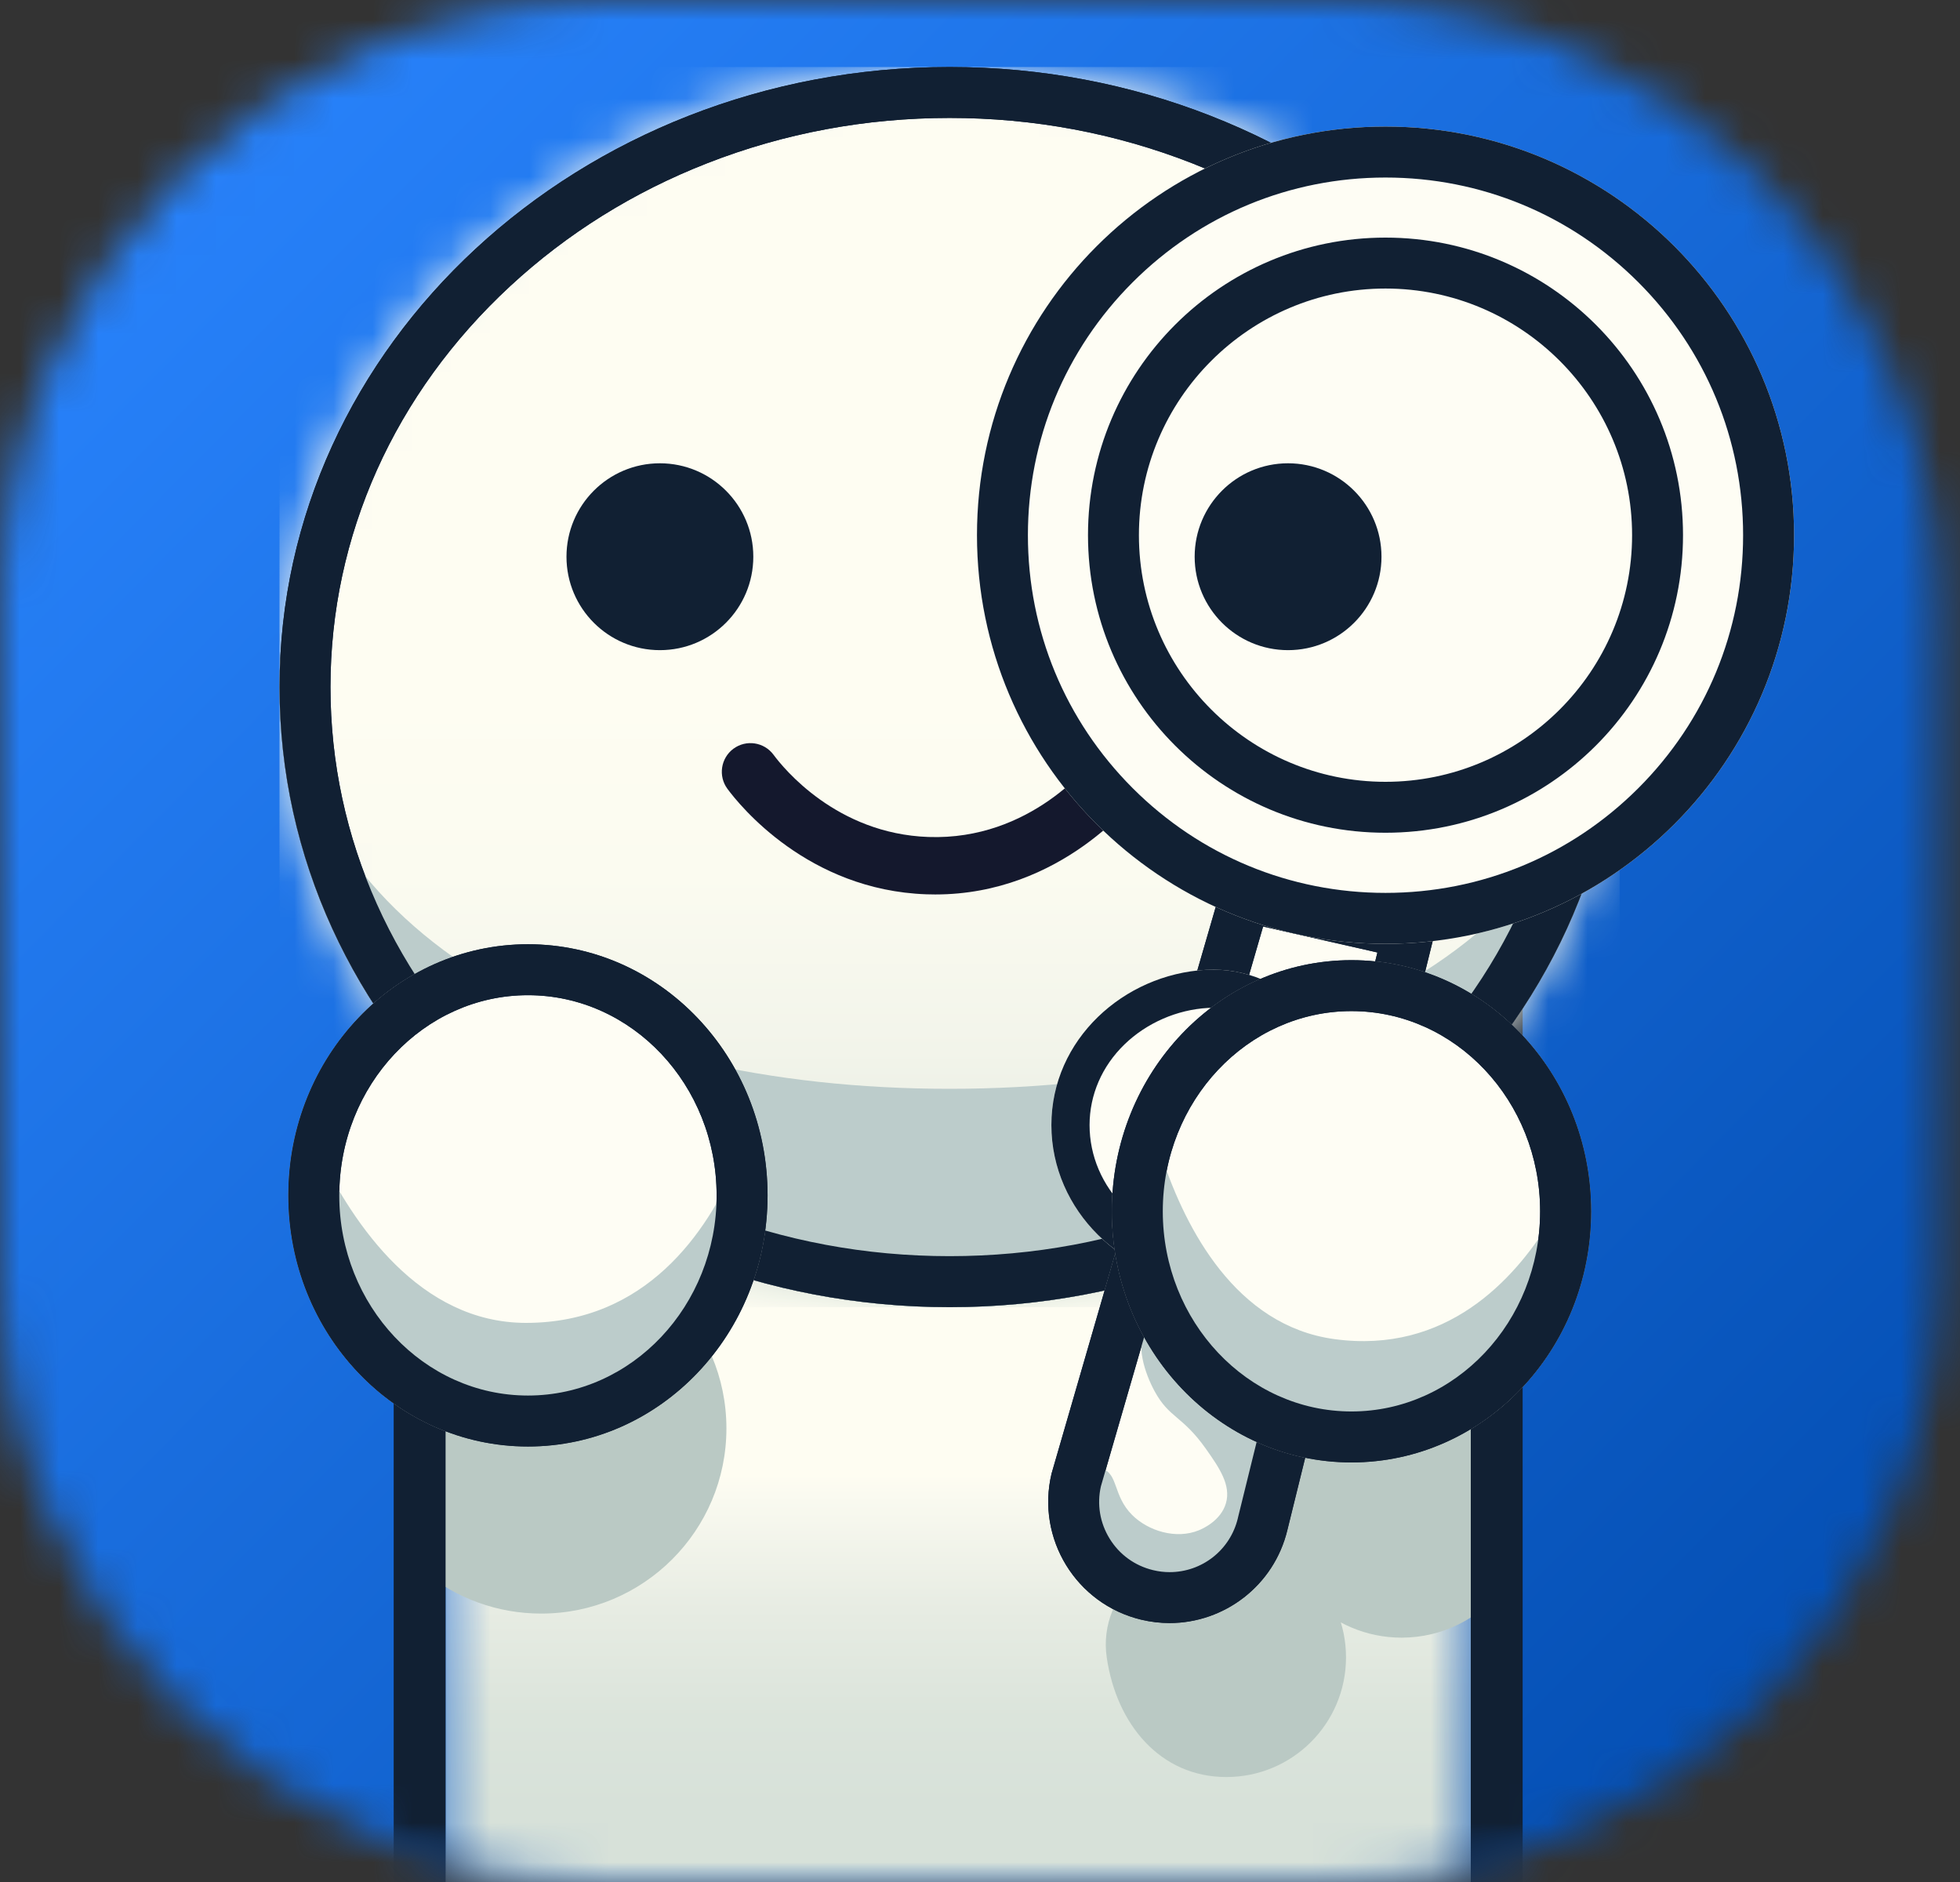 <svg width="50" height="48" viewBox="0 0 50 48" fill="none" xmlns="http://www.w3.org/2000/svg">
<rect x="0" y="0" width="50" height="48" fill="#333333" stroke="none"/>
<mask id="mask0_4444_18289" style="mask-type:luminance" maskUnits="userSpaceOnUse" x="0" y="0" width="50" height="48">
<path d="M15.472 0C6.927 0 0 6.927 0 15.472V32.528C0 41.073 6.927 48 15.472 48H33.99C42.535 48 49.462 41.073 49.462 32.528V15.472C49.462 6.927 42.535 0 33.99 0H15.472Z" fill="white"/>
</mask>
<g mask="url(#mask0_4444_18289)">
<path d="M5.786 63.897L-15.427 5.615L43.676 -15.897L64.889 42.385L5.786 63.897Z" fill="url(#paint0_linear_4444_18289)"/>
</g>
<mask id="mask1_4444_18289" style="mask-type:luminance" maskUnits="userSpaceOnUse" x="11" y="26" width="27" height="22">
<path d="M11.367 26.233V47.449C12.674 47.808 14.051 48 15.472 48H33.99C35.205 48 36.386 47.86 37.52 47.596V26.233H11.367Z" fill="white"/>
</mask>
<g mask="url(#mask1_4444_18289)">
<path d="M37.52 26.233H11.367V48H37.52V26.233Z" fill="url(#paint1_linear_4444_18289)"/>
</g>
<mask id="mask2_4444_18289" style="mask-type:luminance" maskUnits="userSpaceOnUse" x="0" y="0" width="50" height="48">
<path d="M15.472 0C6.927 0 0 6.927 0 15.472V32.528C0 41.073 6.927 48 15.472 48H33.99C42.535 48 49.462 41.073 49.462 32.528V15.472C49.462 6.927 42.535 0 33.99 0H15.472Z" fill="white"/>
</mask>
<g mask="url(#mask2_4444_18289)">
<path d="M34.337 42.271C34.337 43.957 32.971 45.323 31.285 45.323C29.599 45.323 28.48 43.977 28.233 42.271C27.991 40.603 29.616 39.25 31.285 39.219C32.971 39.186 34.337 40.586 34.337 42.271Z" fill="#BAC9C4"/>
</g>
<mask id="mask3_4444_18289" style="mask-type:luminance" maskUnits="userSpaceOnUse" x="0" y="0" width="50" height="48">
<path d="M15.472 0C6.927 0 0 6.927 0 15.472V32.528C0 41.073 6.927 48 15.472 48H33.99C42.535 48 49.462 41.073 49.462 32.528V15.472C49.462 6.927 42.535 0 33.99 0H15.472Z" fill="white"/>
</mask>
<g mask="url(#mask3_4444_18289)">
<path d="M38.34 40.508C37.74 41.275 36.805 41.768 35.755 41.768C33.943 41.768 32.474 40.3 32.474 38.488C32.474 36.676 33.943 35.207 35.755 35.207C36.824 35.207 37.775 35.72 38.374 36.512C38.79 37.061 38.776 39.95 38.34 40.508Z" fill="#BAC9C4"/>
</g>
<mask id="mask4_4444_18289" style="mask-type:luminance" maskUnits="userSpaceOnUse" x="0" y="0" width="50" height="48">
<path d="M15.472 0C6.927 0 0 6.927 0 15.472V32.528C0 41.073 6.927 48 15.472 48H33.99C42.535 48 49.462 41.073 49.462 32.528V15.472C49.462 6.927 42.535 0 33.99 0H15.472Z" fill="white"/>
</mask>
<g mask="url(#mask4_4444_18289)">
<path d="M18.531 36.431C18.531 39.039 16.416 41.154 13.807 41.154C12.679 41.154 11.644 40.759 10.832 40.1C9.766 39.234 10.364 33.567 11.362 32.701C12.191 31.981 12.623 31.708 13.807 31.708C16.416 31.707 18.531 33.822 18.531 36.431Z" fill="#BAC9C4"/>
</g>
<mask id="mask5_4444_18289" style="mask-type:luminance" maskUnits="userSpaceOnUse" x="0" y="0" width="50" height="48">
<path d="M15.472 0C6.927 0 0 6.927 0 15.472V32.528C0 41.073 6.927 48 15.472 48H33.99C42.535 48 49.462 41.073 49.462 32.528V15.472C49.462 6.927 42.535 0 33.99 0H15.472Z" fill="white"/>
</mask>
<g mask="url(#mask5_4444_18289)">
<path d="M37.52 48.798H11.367V26.233H37.52V48.798ZM38.843 24.91H37.52H11.367H10.043V26.233V48.798V50.121H11.367H37.52H38.843V48.798V26.233V24.91Z" fill="#112033"/>
</g>
<mask id="mask6_4444_18289" style="mask-type:luminance" maskUnits="userSpaceOnUse" x="7" y="1" width="35" height="33">
<path d="M7.13 17.524C7.13 26.258 14.783 33.339 24.224 33.339C33.665 33.339 41.318 26.258 41.318 17.524C41.318 8.789 33.665 1.709 24.224 1.709C14.784 1.709 7.13 8.789 7.13 17.524Z" fill="white"/>
</mask>
<g mask="url(#mask6_4444_18289)">
<path d="M41.319 1.709H7.13V33.339H41.319V1.709Z" fill="url(#paint2_linear_4444_18289)"/>
</g>
<mask id="mask7_4444_18289" style="mask-type:luminance" maskUnits="userSpaceOnUse" x="0" y="0" width="50" height="48">
<path d="M15.472 0C6.927 0 0 6.927 0 15.472V32.528C0 41.073 6.927 48 15.472 48H33.99C42.535 48 49.462 41.073 49.462 32.528V15.472C49.462 6.927 42.535 0 33.99 0H15.472Z" fill="white"/>
</mask>
<g mask="url(#mask7_4444_18289)">
<path d="M24.225 3.008C26.37 3.008 28.449 3.397 30.406 4.162C32.289 4.899 33.98 5.953 35.431 7.294C38.39 10.032 40.02 13.665 40.02 17.523C40.02 21.381 38.39 25.014 35.431 27.752C33.98 29.093 32.29 30.147 30.406 30.885C28.45 31.65 26.37 32.038 24.225 32.038C22.08 32.038 20.001 31.65 18.044 30.885C16.161 30.147 14.47 29.093 13.019 27.752C10.06 25.014 8.43 21.381 8.43 17.523C8.43 13.665 10.06 10.032 13.019 7.294C14.47 5.953 16.16 4.898 18.044 4.162C20.001 3.397 22.08 3.008 24.225 3.008ZM24.225 1.709C14.784 1.709 7.131 8.789 7.131 17.524C7.131 26.258 14.784 33.339 24.225 33.339C33.666 33.339 41.319 26.258 41.319 17.524C41.319 8.789 33.666 1.709 24.225 1.709Z" fill="#112033"/>
</g>
<mask id="mask8_4444_18289" style="mask-type:luminance" maskUnits="userSpaceOnUse" x="0" y="0" width="50" height="48">
<path d="M15.472 0C6.927 0 0 6.927 0 15.472V32.528C0 41.073 6.927 48 15.472 48H33.99C42.535 48 49.462 41.073 49.462 32.528V15.472C49.462 6.927 42.535 0 33.99 0H15.472Z" fill="white"/>
</mask>
<g mask="url(#mask8_4444_18289)">
<path d="M41.299 16.756C40.883 23.946 33.398 27.77 24.223 27.77C15.061 27.77 7.583 23.956 7.15 16.785C7.137 17.031 7.131 17.277 7.131 17.524C7.131 26.258 14.784 33.339 24.225 33.339C33.666 33.339 41.319 26.258 41.319 17.524C41.319 17.266 41.312 17.01 41.299 16.756Z" fill="#BCCCCB"/>
</g>
<mask id="mask9_4444_18289" style="mask-type:luminance" maskUnits="userSpaceOnUse" x="0" y="0" width="50" height="48">
<path d="M15.472 0C6.927 0 0 6.927 0 15.472V32.528C0 41.073 6.927 48 15.472 48H33.99C42.535 48 49.462 41.073 49.462 32.528V15.472C49.462 6.927 42.535 0 33.99 0H15.472Z" fill="white"/>
</mask>
<g mask="url(#mask9_4444_18289)">
<path d="M24.225 3.008C26.37 3.008 28.449 3.397 30.406 4.162C32.289 4.899 33.98 5.953 35.431 7.294C38.39 10.032 40.02 13.665 40.02 17.523C40.02 21.381 38.39 25.014 35.431 27.752C33.98 29.093 32.29 30.147 30.406 30.885C28.45 31.65 26.37 32.038 24.225 32.038C22.08 32.038 20.001 31.65 18.044 30.885C16.161 30.147 14.47 29.093 13.019 27.752C10.06 25.014 8.43 21.381 8.43 17.523C8.43 13.665 10.06 10.032 13.019 7.294C14.47 5.953 16.16 4.898 18.044 4.162C20.001 3.397 22.08 3.008 24.225 3.008ZM24.225 1.709C14.784 1.709 7.131 8.789 7.131 17.524C7.131 26.258 14.784 33.339 24.225 33.339C33.666 33.339 41.319 26.258 41.319 17.524C41.319 8.789 33.666 1.709 24.225 1.709Z" fill="#112033"/>
</g>
<mask id="mask10_4444_18289" style="mask-type:luminance" maskUnits="userSpaceOnUse" x="0" y="0" width="50" height="48">
<path d="M15.472 0C6.927 0 0 6.927 0 15.472V32.528C0 41.073 6.927 48 15.472 48H33.99C42.535 48 49.462 41.073 49.462 32.528V15.472C49.462 6.927 42.535 0 33.99 0H15.472Z" fill="white"/>
</mask>
<g mask="url(#mask10_4444_18289)">
<path d="M19.217 14.199C19.217 15.515 18.15 16.582 16.834 16.582C15.518 16.582 14.451 15.515 14.451 14.199C14.451 12.884 15.518 11.816 16.834 11.816C18.151 11.817 19.217 12.884 19.217 14.199Z" fill="#112033"/>
</g>
<mask id="mask11_4444_18289" style="mask-type:luminance" maskUnits="userSpaceOnUse" x="0" y="0" width="50" height="48">
<path d="M15.472 0C6.927 0 0 6.927 0 15.472V32.528C0 41.073 6.927 48 15.472 48H33.99C42.535 48 49.462 41.073 49.462 32.528V15.472C49.462 6.927 42.535 0 33.99 0H15.472Z" fill="white"/>
</mask>
<g mask="url(#mask11_4444_18289)">
<path d="M19.581 30.488C19.581 34.025 16.844 36.893 13.468 36.893C10.093 36.893 7.356 34.025 7.356 30.488C7.356 26.951 10.093 24.083 13.468 24.083C16.844 24.083 19.581 26.951 19.581 30.488Z" fill="#FEFDF4"/>
</g>
<mask id="mask12_4444_18289" style="mask-type:luminance" maskUnits="userSpaceOnUse" x="0" y="0" width="50" height="48">
<path d="M15.472 0C6.927 0 0 6.927 0 15.472V32.528C0 41.073 6.927 48 15.472 48H33.99C42.535 48 49.462 41.073 49.462 32.528V15.472C49.462 6.927 42.535 0 33.99 0H15.472Z" fill="white"/>
</mask>
<g mask="url(#mask12_4444_18289)">
<path d="M13.468 25.382C16.123 25.382 18.281 27.673 18.281 30.488C18.281 33.303 16.123 35.593 13.468 35.593C10.814 35.593 8.655 33.303 8.655 30.488C8.655 27.673 10.815 25.382 13.468 25.382ZM13.468 24.083C10.092 24.083 7.356 26.951 7.356 30.488C7.356 34.025 10.092 36.893 13.468 36.893C16.845 36.893 19.581 34.025 19.581 30.488C19.581 26.951 16.845 24.083 13.468 24.083Z" fill="#112033"/>
</g>
<mask id="mask13_4444_18289" style="mask-type:luminance" maskUnits="userSpaceOnUse" x="0" y="0" width="50" height="48">
<path d="M15.472 0C6.927 0 0 6.927 0 15.472V32.528C0 41.073 6.927 48 15.472 48H33.99C42.535 48 49.462 41.073 49.462 32.528V15.472C49.462 6.927 42.535 0 33.99 0H15.472Z" fill="white"/>
</mask>
<g mask="url(#mask13_4444_18289)">
<path d="M32.841 39.025C32.443 40.685 30.773 41.709 29.112 41.31C27.451 40.911 26.428 39.241 26.826 37.581L31.315 22.091L36.718 23.319L32.841 39.025Z" fill="#FEFDF4"/>
</g>
<mask id="mask14_4444_18289" style="mask-type:luminance" maskUnits="userSpaceOnUse" x="0" y="0" width="50" height="48">
<path d="M15.472 0C6.927 0 0 6.927 0 15.472V32.528C0 41.073 6.927 48 15.472 48H33.99C42.535 48 49.462 41.073 49.462 32.528V15.472C49.462 6.927 42.535 0 33.99 0H15.472Z" fill="white"/>
</mask>
<g mask="url(#mask14_4444_18289)">
<path d="M32.222 23.631L35.138 24.293L31.579 38.714L31.578 38.718L31.578 38.722C31.384 39.531 30.667 40.097 29.836 40.097C29.696 40.097 29.554 40.08 29.415 40.046C28.949 39.934 28.555 39.648 28.305 39.24C28.059 38.839 27.98 38.367 28.084 37.909L32.222 23.631ZM31.315 22.091L26.826 37.581C26.428 39.241 27.451 40.911 29.112 41.31C29.355 41.368 29.598 41.396 29.836 41.396C31.233 41.396 32.5 40.443 32.841 39.025L36.717 23.319L31.315 22.091Z" fill="#112033"/>
</g>
<mask id="mask15_4444_18289" style="mask-type:luminance" maskUnits="userSpaceOnUse" x="0" y="0" width="50" height="48">
<path d="M15.472 0C6.927 0 0 6.927 0 15.472V32.528C0 41.073 6.927 48 15.472 48H33.99C42.535 48 49.462 41.073 49.462 32.528V15.472C49.462 6.927 42.535 0 33.99 0H15.472Z" fill="white"/>
</mask>
<g mask="url(#mask15_4444_18289)">
<path d="M29.27 33.873C28.936 34.244 29.211 35.037 29.455 35.484C29.831 36.175 30.164 36.102 30.767 36.958C31.106 37.438 31.407 37.879 31.274 38.339C31.145 38.784 30.683 38.989 30.584 39.029C30.006 39.267 29.291 39.049 28.88 38.638C28.392 38.151 28.525 37.585 28.12 37.464C27.851 37.383 27.509 37.55 27.36 37.786C27.245 37.969 27.281 38.202 27.36 38.661C27.453 39.201 27.499 39.471 27.705 39.789C27.934 40.141 28.217 40.331 28.373 40.434C28.446 40.482 28.77 40.69 29.271 40.802C29.592 40.875 30.327 41.04 31.021 40.664C31.323 40.5 31.495 40.3 31.735 40.02C32.207 39.466 32.421 38.916 32.494 38.707C32.807 37.817 32.477 37.756 32.793 36.727C32.855 36.524 32.926 36.337 32.839 36.151C32.708 35.872 32.363 35.909 31.872 35.713C30.995 35.364 30.459 34.594 30.421 34.539C30.121 34.096 30.076 33.745 29.776 33.687C29.594 33.653 29.39 33.74 29.27 33.873Z" fill="#BCCCCB"/>
</g>
<mask id="mask16_4444_18289" style="mask-type:luminance" maskUnits="userSpaceOnUse" x="0" y="0" width="50" height="48">
<path d="M15.472 0C6.927 0 0 6.927 0 15.472V32.528C0 41.073 6.927 48 15.472 48H33.99C42.535 48 49.462 41.073 49.462 32.528V15.472C49.462 6.927 42.535 0 33.99 0H15.472Z" fill="white"/>
</mask>
<g mask="url(#mask16_4444_18289)">
<path d="M32.222 23.631L35.138 24.293L31.579 38.714L31.578 38.718L31.578 38.722C31.384 39.531 30.667 40.097 29.836 40.097C29.696 40.097 29.554 40.08 29.415 40.046C28.949 39.934 28.555 39.648 28.305 39.24C28.059 38.839 27.98 38.367 28.084 37.909L32.222 23.631ZM31.315 22.091L26.826 37.581C26.428 39.241 27.451 40.911 29.112 41.31C29.355 41.368 29.598 41.396 29.836 41.396C31.233 41.396 32.5 40.443 32.841 39.025L36.717 23.319L31.315 22.091Z" fill="#112033"/>
</g>
<mask id="mask17_4444_18289" style="mask-type:luminance" maskUnits="userSpaceOnUse" x="0" y="0" width="50" height="48">
<path d="M15.472 0C6.927 0 0 6.927 0 15.472V32.528C0 41.073 6.927 48 15.472 48H33.99C42.535 48 49.462 41.073 49.462 32.528V15.472C49.462 6.927 42.535 0 33.99 0H15.472Z" fill="white"/>
</mask>
<g mask="url(#mask17_4444_18289)">
<path d="M23.86 22.813C23.784 22.813 23.708 22.812 23.631 22.809C20.615 22.703 18.875 20.549 18.557 20.119C18.317 19.794 18.386 19.337 18.71 19.096C19.035 18.857 19.492 18.925 19.733 19.25C19.981 19.586 21.338 21.265 23.683 21.347C26.295 21.44 27.831 19.473 27.998 19.248C28.238 18.924 28.696 18.856 29.02 19.096C29.344 19.337 29.413 19.794 29.172 20.119C28.962 20.401 27.079 22.813 23.86 22.813Z" fill="#14182D"/>
</g>
<mask id="mask18_4444_18289" style="mask-type:luminance" maskUnits="userSpaceOnUse" x="0" y="0" width="50" height="48">
<path d="M15.472 0C6.927 0 0 6.927 0 15.472V32.528C0 41.073 6.927 48 15.472 48H33.99C42.535 48 49.462 41.073 49.462 32.528V15.472C49.462 6.927 42.535 0 33.99 0H15.472Z" fill="white"/>
</mask>
<g mask="url(#mask18_4444_18289)">
<path d="M34.543 28.696C34.543 30.883 32.85 32.656 30.763 32.656C28.676 32.656 26.821 30.883 26.821 28.696C26.821 26.509 28.671 24.85 30.763 24.736C32.848 24.62 34.543 26.508 34.543 28.696Z" fill="#FEFDF4"/>
</g>
<mask id="mask19_4444_18289" style="mask-type:luminance" maskUnits="userSpaceOnUse" x="0" y="0" width="50" height="48">
<path d="M15.472 0C6.927 0 0 6.927 0 15.472V32.528C0 41.073 6.927 48 15.472 48H33.99C42.535 48 49.462 41.073 49.462 32.528V15.472C49.462 6.927 42.535 0 33.99 0H15.472Z" fill="white"/>
</mask>
<g mask="url(#mask19_4444_18289)">
<path d="M30.943 25.705C32.366 25.705 33.568 27.074 33.568 28.696C33.568 30.342 32.31 31.682 30.763 31.682C30.013 31.682 29.259 31.362 28.695 30.803C28.115 30.23 27.795 29.481 27.795 28.695C27.795 27.925 28.111 27.194 28.686 26.637C29.251 26.09 30.027 25.751 30.817 25.707C30.859 25.706 30.901 25.705 30.943 25.705ZM30.943 24.73C30.883 24.73 30.823 24.732 30.763 24.735C28.671 24.85 26.821 26.508 26.821 28.695C26.821 30.882 28.676 32.655 30.763 32.655C32.85 32.655 34.543 30.882 34.543 28.695C34.543 26.571 32.945 24.73 30.943 24.73Z" fill="#112033"/>
</g>
<mask id="mask20_4444_18289" style="mask-type:luminance" maskUnits="userSpaceOnUse" x="0" y="0" width="50" height="48">
<path d="M15.472 0C6.927 0 0 6.927 0 15.472V32.528C0 41.073 6.927 48 15.472 48H33.99C42.535 48 49.462 41.073 49.462 32.528V15.472C49.462 6.927 42.535 0 33.99 0H15.472Z" fill="white"/>
</mask>
<g mask="url(#mask20_4444_18289)">
<path d="M40.589 30.894C40.589 34.431 37.852 37.299 34.476 37.299C31.101 37.299 28.364 34.431 28.364 30.894C28.364 27.357 31.101 24.489 34.476 24.489C37.852 24.489 40.589 27.357 40.589 30.894Z" fill="#FEFDF4"/>
</g>
<mask id="mask21_4444_18289" style="mask-type:luminance" maskUnits="userSpaceOnUse" x="0" y="0" width="50" height="48">
<path d="M15.472 0C6.927 0 0 6.927 0 15.472V32.528C0 41.073 6.927 48 15.472 48H33.99C42.535 48 49.462 41.073 49.462 32.528V15.472C49.462 6.927 42.535 0 33.99 0H15.472Z" fill="white"/>
</mask>
<g mask="url(#mask21_4444_18289)">
<path d="M34.476 25.788C37.13 25.788 39.289 28.079 39.289 30.894C39.289 33.709 37.13 35.999 34.476 35.999C31.822 35.999 29.663 33.709 29.663 30.894C29.663 28.079 31.822 25.788 34.476 25.788ZM34.476 24.489C31.1 24.489 28.364 27.357 28.364 30.894C28.364 34.431 31.101 37.299 34.476 37.299C37.852 37.299 40.589 34.431 40.589 30.894C40.589 27.357 37.852 24.489 34.476 24.489Z" fill="#112033"/>
</g>
<mask id="mask22_4444_18289" style="mask-type:luminance" maskUnits="userSpaceOnUse" x="0" y="0" width="50" height="48">
<path d="M15.472 0C6.927 0 0 6.927 0 15.472V32.528C0 41.073 6.927 48 15.472 48H33.99C42.535 48 49.462 41.073 49.462 32.528V15.472C49.462 6.927 42.535 0 33.99 0H15.472Z" fill="white"/>
</mask>
<g mask="url(#mask22_4444_18289)">
<path d="M13.419 33.74C10.71 33.74 9.02 31.234 8.14 29.412C7.623 28.341 7.478 29.566 7.66 30.509C8.339 34.026 10.279 36.791 13.42 36.791C16.661 36.791 18.484 34.165 19.154 30.778C19.356 29.756 19.3 28.462 18.799 29.643C18.038 31.439 16.472 33.74 13.419 33.74Z" fill="#BCCCCB"/>
</g>
<mask id="mask23_4444_18289" style="mask-type:luminance" maskUnits="userSpaceOnUse" x="0" y="0" width="50" height="48">
<path d="M15.472 0C6.927 0 0 6.927 0 15.472V32.528C0 41.073 6.927 48 15.472 48H33.99C42.535 48 49.462 41.073 49.462 32.528V15.472C49.462 6.927 42.535 0 33.99 0H15.472Z" fill="white"/>
</mask>
<g mask="url(#mask23_4444_18289)">
<path d="M34.041 34.154C31.518 33.811 30.253 31.327 29.658 29.566C29.308 28.531 29.021 29.622 29.075 30.499C29.275 33.77 30.741 36.521 33.666 36.918C36.685 37.328 38.705 35.18 39.746 32.197C40.06 31.297 40.167 30.118 39.555 31.124C38.625 32.654 36.885 34.541 34.041 34.154Z" fill="#BCCCCB"/>
</g>
<mask id="mask24_4444_18289" style="mask-type:luminance" maskUnits="userSpaceOnUse" x="0" y="0" width="50" height="48">
<path d="M15.472 0C6.927 0 0 6.927 0 15.472V32.528C0 41.073 6.927 48 15.472 48H33.99C42.535 48 49.462 41.073 49.462 32.528V15.472C49.462 6.927 42.535 0 33.99 0H15.472Z" fill="white"/>
</mask>
<g mask="url(#mask24_4444_18289)">
<path d="M13.468 25.382C16.123 25.382 18.281 27.673 18.281 30.488C18.281 33.303 16.123 35.593 13.468 35.593C10.814 35.593 8.655 33.303 8.655 30.488C8.655 27.673 10.815 25.382 13.468 25.382ZM13.468 24.083C10.092 24.083 7.356 26.951 7.356 30.488C7.356 34.025 10.092 36.893 13.468 36.893C16.845 36.893 19.581 34.025 19.581 30.488C19.581 26.951 16.845 24.083 13.468 24.083Z" fill="#112033"/>
</g>
<mask id="mask25_4444_18289" style="mask-type:luminance" maskUnits="userSpaceOnUse" x="0" y="0" width="50" height="48">
<path d="M15.472 0C6.927 0 0 6.927 0 15.472V32.528C0 41.073 6.927 48 15.472 48H33.99C42.535 48 49.462 41.073 49.462 32.528V15.472C49.462 6.927 42.535 0 33.99 0H15.472Z" fill="white"/>
</mask>
<g mask="url(#mask25_4444_18289)">
<path d="M34.476 25.788C37.13 25.788 39.289 28.079 39.289 30.894C39.289 33.709 37.13 35.999 34.476 35.999C31.822 35.999 29.663 33.709 29.663 30.894C29.663 28.079 31.822 25.788 34.476 25.788ZM34.476 24.489C31.1 24.489 28.364 27.357 28.364 30.894C28.364 34.431 31.101 37.299 34.476 37.299C37.852 37.299 40.589 34.431 40.589 30.894C40.589 27.357 37.852 24.489 34.476 24.489Z" fill="#112033"/>
</g>
<mask id="mask26_4444_18289" style="mask-type:luminance" maskUnits="userSpaceOnUse" x="0" y="0" width="50" height="48">
<path d="M15.472 0C6.927 0 0 6.927 0 15.472V32.528C0 41.073 6.927 48 15.472 48H33.99C42.535 48 49.462 41.073 49.462 32.528V15.472C49.462 6.927 42.535 0 33.99 0H15.472Z" fill="white"/>
</mask>
<g mask="url(#mask26_4444_18289)">
<path d="M45.767 13.65C45.767 19.405 41.1 24.072 35.344 24.072C29.589 24.072 24.923 19.405 24.923 13.65C24.923 7.894 29.589 3.228 35.344 3.228C41.1 3.228 45.767 7.894 45.767 13.65Z" fill="#FEFDF4"/>
</g>
<mask id="mask27_4444_18289" style="mask-type:luminance" maskUnits="userSpaceOnUse" x="0" y="0" width="50" height="48">
<path d="M15.472 0C6.927 0 0 6.927 0 15.472V32.528C0 41.073 6.927 48 15.472 48H33.99C42.535 48 49.462 41.073 49.462 32.528V15.472C49.462 6.927 42.535 0 33.99 0H15.472Z" fill="white"/>
</mask>
<g mask="url(#mask27_4444_18289)">
<path d="M35.344 4.528C37.781 4.528 40.071 5.477 41.795 7.2C43.517 8.923 44.467 11.214 44.467 13.65C44.467 16.087 43.518 18.378 41.795 20.101C40.072 21.823 37.781 22.773 35.344 22.773C32.908 22.773 30.617 21.824 28.894 20.101C27.172 18.378 26.222 16.087 26.222 13.65C26.222 11.214 27.171 8.923 28.894 7.2C30.618 5.477 32.908 4.528 35.344 4.528ZM35.344 3.228C29.589 3.228 24.923 7.894 24.923 13.65C24.923 19.406 29.589 24.072 35.344 24.072C41.1 24.072 45.767 19.405 45.767 13.65C45.767 7.894 41.1 3.228 35.344 3.228Z" fill="#112033"/>
</g>
<mask id="mask28_4444_18289" style="mask-type:luminance" maskUnits="userSpaceOnUse" x="0" y="0" width="50" height="48">
<path d="M15.472 0C6.927 0 0 6.927 0 15.472V32.528C0 41.073 6.927 48 15.472 48H33.99C42.535 48 49.462 41.073 49.462 32.528V15.472C49.462 6.927 42.535 0 33.99 0H15.472Z" fill="white"/>
</mask>
<g mask="url(#mask28_4444_18289)">
<path d="M35.242 14.199C35.242 15.515 34.174 16.582 32.858 16.582C31.543 16.582 30.476 15.515 30.476 14.199C30.476 12.884 31.542 11.816 32.858 11.816C34.174 11.817 35.242 12.884 35.242 14.199Z" fill="#112033"/>
</g>
<mask id="mask29_4444_18289" style="mask-type:luminance" maskUnits="userSpaceOnUse" x="0" y="0" width="50" height="48">
<path d="M15.472 0C6.927 0 0 6.927 0 15.472V32.528C0 41.073 6.927 48 15.472 48H33.99C42.535 48 49.462 41.073 49.462 32.528V15.472C49.462 6.927 42.535 0 33.99 0H15.472Z" fill="white"/>
</mask>
<g mask="url(#mask29_4444_18289)">
<path d="M35.344 7.359C38.812 7.359 41.635 10.181 41.635 13.649C41.635 17.118 38.813 19.94 35.344 19.94C31.876 19.94 29.054 17.118 29.054 13.649C29.054 10.181 31.877 7.359 35.344 7.359ZM35.344 6.06C31.153 6.06 27.755 9.458 27.755 13.649C27.755 17.841 31.153 21.239 35.344 21.239C39.536 21.239 42.934 17.841 42.934 13.649C42.934 9.458 39.536 6.06 35.344 6.06Z" fill="#112033"/>
</g>
<mask id="mask30_4444_18289" style="mask-type:luminance" maskUnits="userSpaceOnUse" x="0" y="0" width="50" height="48">
<path d="M15.472 0C6.927 0 0 6.927 0 15.472V32.528C0 41.073 6.927 48 15.472 48H33.99C42.535 48 49.462 41.073 49.462 32.528V15.472C49.462 6.927 42.535 0 33.99 0H15.472Z" fill="white"/>
</mask>
<g mask="url(#mask30_4444_18289)">
<path d="M40.397 12.166C40.397 12.734 39.937 13.195 39.369 13.195C38.801 13.195 38.341 12.734 38.341 12.166C38.341 11.599 38.801 11.138 39.369 11.138C39.937 11.137 40.397 11.598 40.397 12.166Z" fill="#FEFDF4"/>
</g>
<mask id="mask31_4444_18289" style="mask-type:luminance" maskUnits="userSpaceOnUse" x="0" y="0" width="50" height="48">
<path d="M15.472 0C6.927 0 0 6.927 0 15.472V32.528C0 41.073 6.927 48 15.472 48H33.99C42.535 48 49.462 41.073 49.462 32.528V15.472C49.462 6.927 42.535 0 33.99 0H15.472Z" fill="white"/>
</mask>
<g mask="url(#mask31_4444_18289)">
<path d="M33.506 9.771C33.506 10.289 33.163 10.646 32.646 10.646C32.129 10.646 31.71 10.227 31.71 9.71C31.71 9.192 32.129 8.773 32.646 8.773C32.874 8.773 33.083 8.93 33.245 9.065C33.452 9.238 33.506 9.482 33.506 9.771Z" fill="#FEFDF4"/>
</g>
<mask id="mask32_4444_18289" style="mask-type:luminance" maskUnits="userSpaceOnUse" x="0" y="0" width="50" height="48">
<path d="M15.472 0C6.927 0 0 6.927 0 15.472V32.528C0 41.073 6.927 48 15.472 48H33.99C42.535 48 49.462 41.073 49.462 32.528V15.472C49.462 6.927 42.535 0 33.99 0H15.472Z" fill="white"/>
</mask>
<g mask="url(#mask32_4444_18289)">
<path d="M36.024 10.624C35.531 10.624 35.038 10.52 34.588 10.321C34.221 10.159 34.055 9.729 34.217 9.362C34.38 8.995 34.809 8.828 35.176 8.991C35.375 9.079 35.696 9.181 36.089 9.168C36.486 9.155 36.8 9.031 36.993 8.928C37.349 8.742 37.788 8.878 37.976 9.233C38.164 9.589 38.026 10.028 37.672 10.216C37.2 10.464 36.669 10.605 36.137 10.622C36.099 10.623 36.062 10.624 36.024 10.624Z" fill="#FEFDF4"/>
</g>
<defs>
<linearGradient id="paint0_linear_4444_18289" x1="2.554" y1="0.484" x2="48.661" y2="46.062" gradientUnits="userSpaceOnUse">
<stop stop-color="#2A85FF"/>
<stop offset="1" stop-color="#024CAF"/>
</linearGradient>
<linearGradient id="paint1_linear_4444_18289" x1="24.441" y1="48.767" x2="24.441" y2="26.233" gradientUnits="userSpaceOnUse">
<stop stop-color="#D7E1D9"/>
<stop offset="0.117" stop-color="#D7E1D9"/>
<stop offset="0.221" stop-color="#DBE4DB"/>
<stop offset="0.343" stop-color="#E7ECE3"/>
<stop offset="0.472" stop-color="#FAFAF0"/>
<stop offset="0.495" stop-color="#FEFDF2"/>
<stop offset="1" stop-color="#FEFDF2"/>
</linearGradient>
<linearGradient id="paint2_linear_4444_18289" x1="24.228" y1="33.339" x2="24.228" y2="1.709" gradientUnits="userSpaceOnUse">
<stop stop-color="#D7E1D9"/>
<stop offset="1.38523e-07" stop-color="#D7E1D9"/>
<stop offset="0.067" stop-color="#E2E8DF"/>
<stop offset="0.206" stop-color="#F2F4EA"/>
<stop offset="0.348" stop-color="#FBFBF0"/>
<stop offset="0.495" stop-color="#FEFDF2"/>
<stop offset="1" stop-color="#FEFDF2"/>
</linearGradient>
</defs>
</svg>
